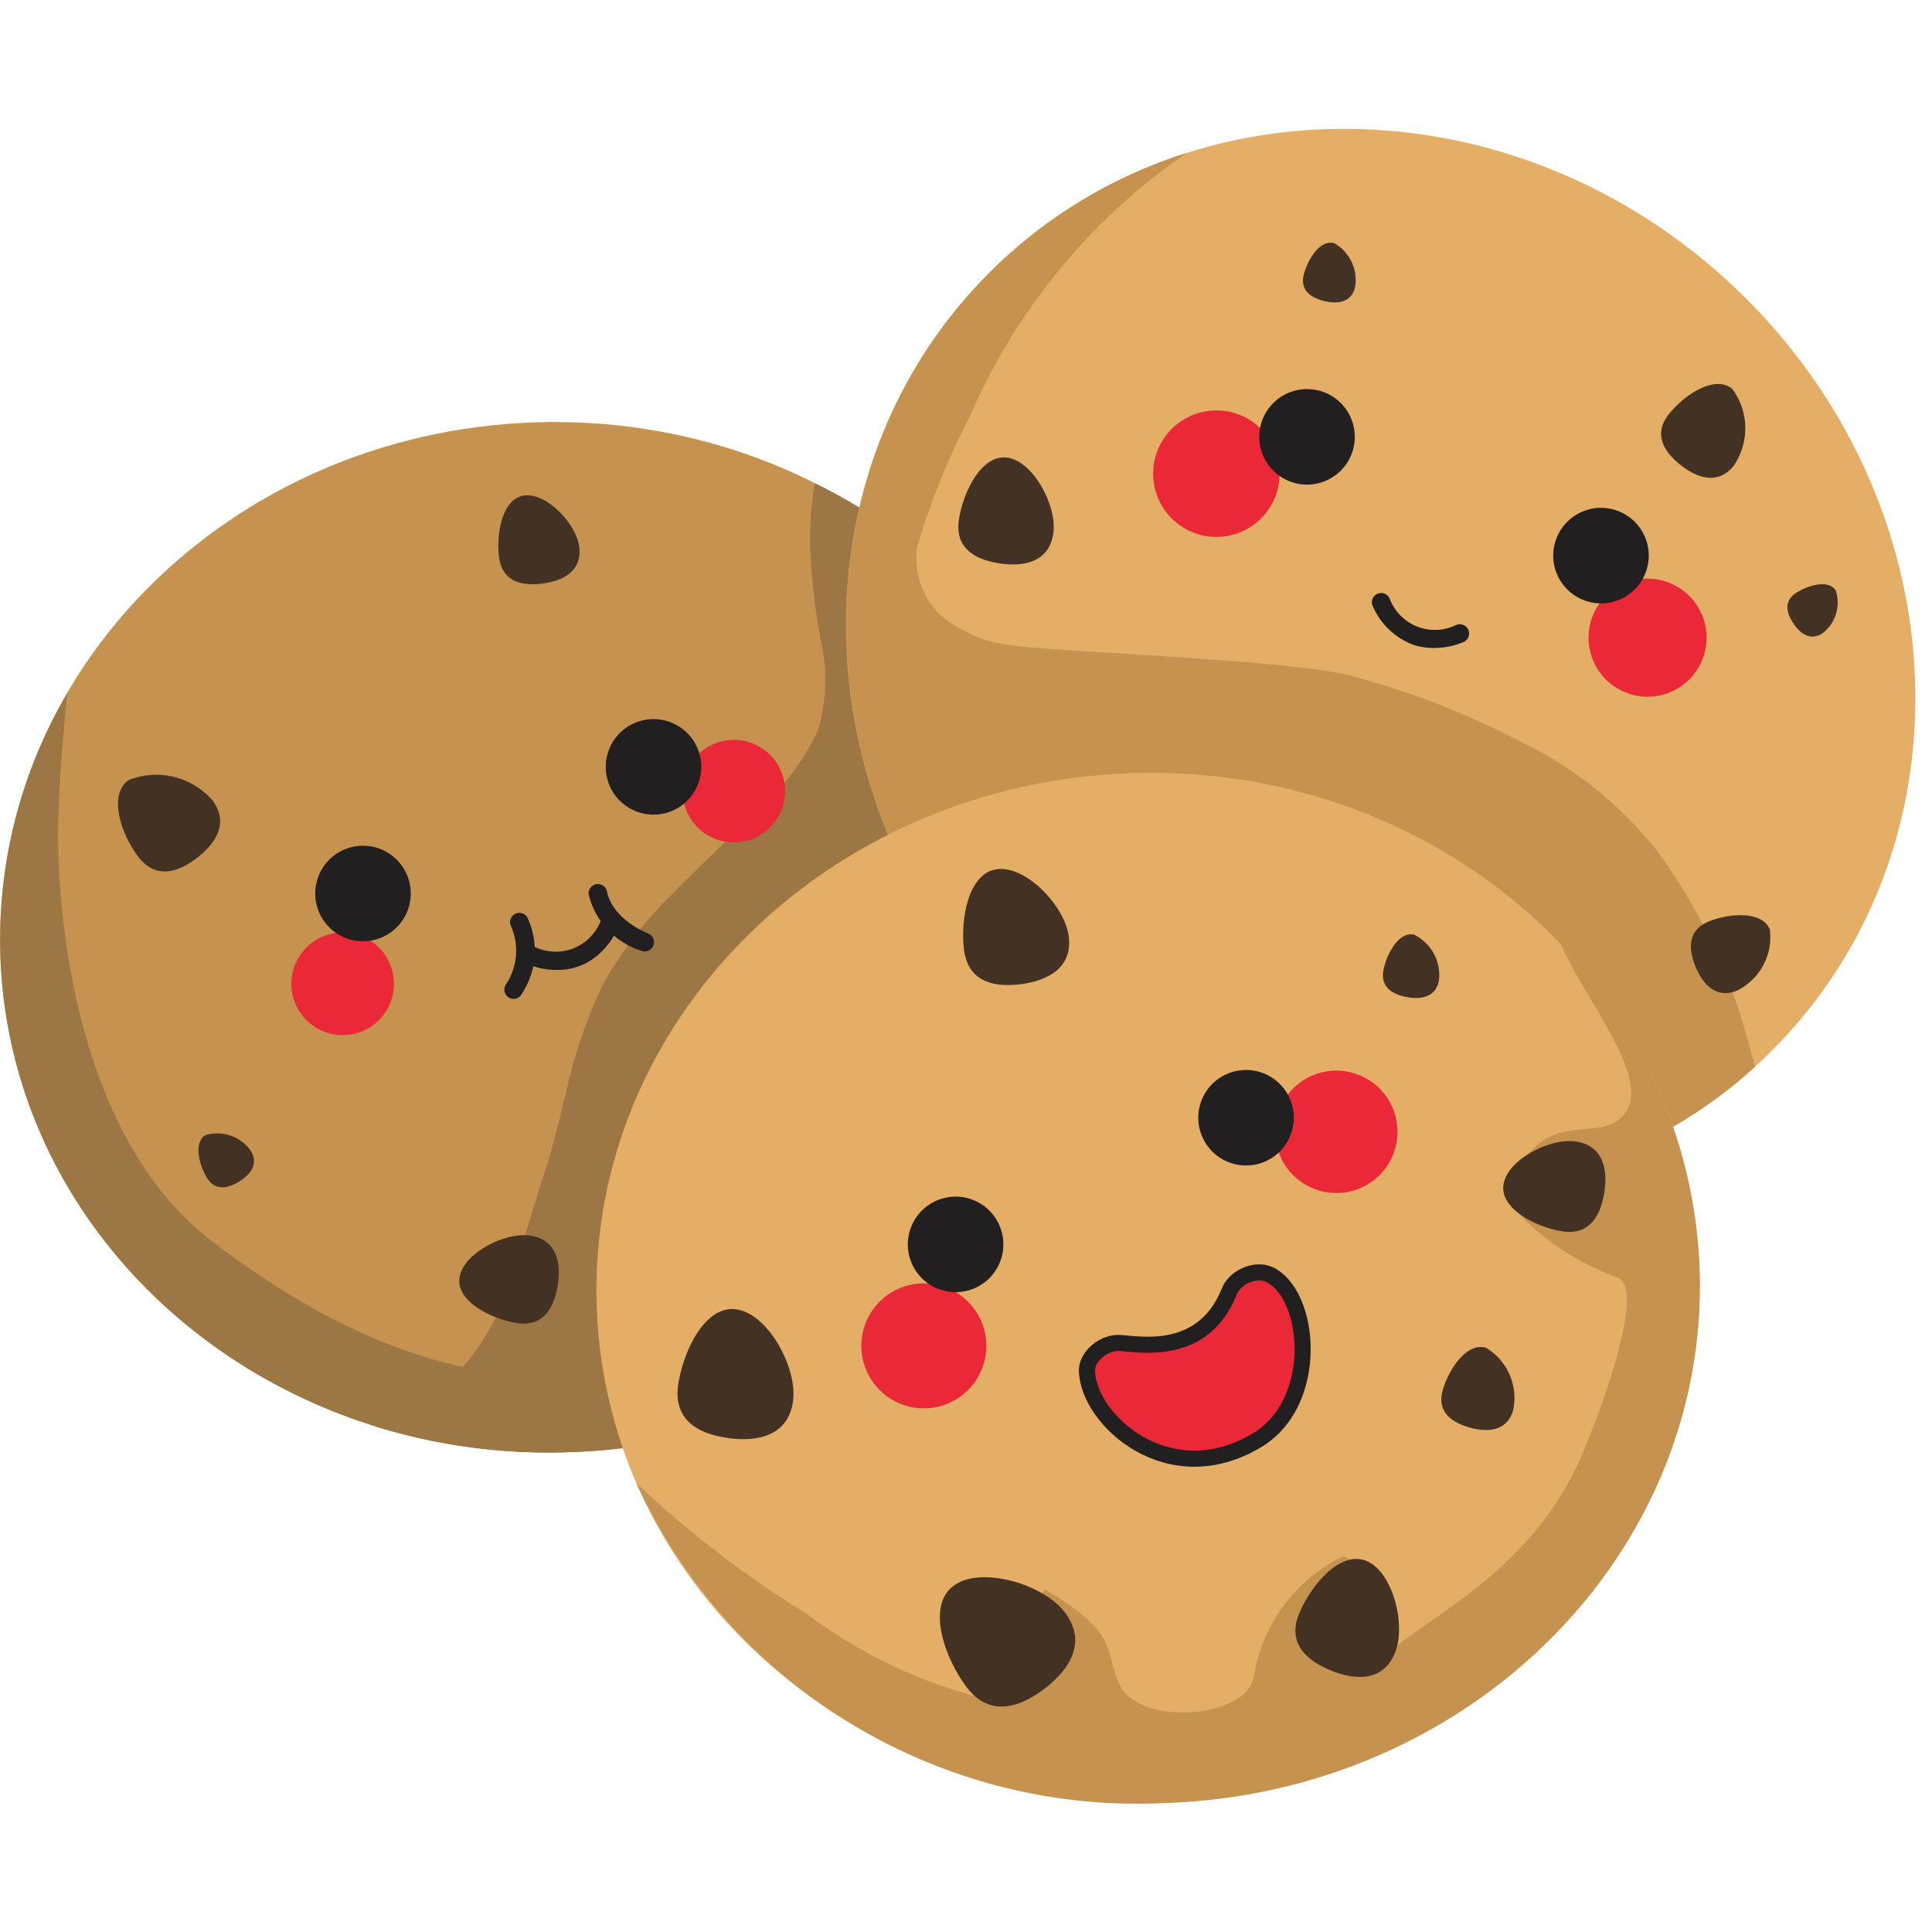<svg xmlns="http://www.w3.org/2000/svg" xmlns:xlink="http://www.w3.org/1999/xlink" width="60" height="60" viewBox="0 0 60 60">
  <defs>
    <clipPath id="clip-path">
      <rect id="Прямоугольник_1166" data-name="Прямоугольник 1166" width="60" height="60" transform="translate(1095 268)" fill="#fff" stroke="#707070" stroke-width="1"/>
    </clipPath>
  </defs>
  <g id="coockes" transform="translate(-1095 -268)" clip-path="url(#clip-path)">
    <g id="cookies_" data-name="cookies " transform="translate(1025.697 -194.786)">
      <g id="Сгруппировать_999" data-name="Сгруппировать 999" transform="translate(69.303 466.786)">
        <g id="Сгруппировать_959" data-name="Сгруппировать 959" transform="translate(0 9.111)">
          <g id="Сгруппировать_940" data-name="Сгруппировать 940" transform="translate(0 0)">
            <path id="Контур_1493" data-name="Контур 1493" d="M105.468,509.6c.308,8.829-7.11,16.254-16.567,16.584s-17.375-6.56-17.682-15.39,7.11-16.254,16.568-16.584S105.16,500.775,105.468,509.6Z" transform="translate(-71.209 -494.203)" fill="#c5934f"/>
          </g>
          <g id="Сгруппировать_941" data-name="Сгруппировать 941" transform="translate(11.636 1.899)">
            <path id="Контур_1495" data-name="Контур 1495" d="M117.458,499.519a9.758,9.758,0,0,0-.147,1.848,19.32,19.32,0,0,0,.324,2.992,5.454,5.454,0,0,1-.088,2.85,8.037,8.037,0,0,1-2.048,2.649c-.822.818-1.683,1.6-2.487,2.432a12.223,12.223,0,0,0-2.146,2.812,15.23,15.23,0,0,0-1.125,3.291c-.138.553-.268,1.108-.416,1.659-.135.5-.3.991-.459,1.487-.291.927-.55,1.864-.891,2.774A6.973,6.973,0,0,1,104.6,528.5a6.884,6.884,0,0,1-.811.3,18.179,18.179,0,0,0,6.055.807c9.457-.329,16.876-7.754,16.567-16.584A15.824,15.824,0,0,0,117.458,499.519Z" transform="translate(-103.788 -499.519)" fill="#9d7743"/>
          </g>
          <g id="Сгруппировать_942" data-name="Сгруппировать 942" transform="translate(0 8.426)">
            <path id="Контур_1496" data-name="Контур 1496" d="M94.738,538.169c-6.342,1.746-11.064,1.085-16.9-3.327-4.744-3.584-4.846-11.616-4.825-12.836.022-1.337.136-2.671.261-4,.007-.071.013-.141.019-.211a15.129,15.129,0,0,0-2.069,8.169c.308,8.83,8.224,15.72,17.682,15.39a17.6,17.6,0,0,0,13.005-6.272A29.566,29.566,0,0,1,94.738,538.169Z" transform="translate(-71.209 -517.794)" fill="#9d7743"/>
          </g>
          <g id="Сгруппировать_943" data-name="Сгруппировать 943" transform="translate(3.667 10.914)">
            <path id="Контур_1497" data-name="Контур 1497" d="M84.414,525.6c.5.675.126,1.319-.515,1.8s-1.3.606-1.806-.07-.936-1.885-.3-2.362A2.311,2.311,0,0,1,84.414,525.6Z" transform="translate(-81.477 -524.761)" fill="#433224"/>
          </g>
          <g id="Сгруппировать_944" data-name="Сгруппировать 944" transform="translate(14.264 25.247)">
            <path id="Контур_1499" data-name="Контур 1499" d="M113.372,564.908c.789.134.953.825.825,1.573s-.5,1.273-1.287,1.138-1.882-.681-1.755-1.429S112.583,564.773,113.372,564.908Z" transform="translate(-111.146 -564.89)" fill="#433224"/>
          </g>
          <g id="Сгруппировать_945" data-name="Сгруппировать 945" transform="translate(28.479 10.529)">
            <path id="Контур_1501" data-name="Контур 1501" d="M153.518,526.142c-.253.609-.837.613-1.414.372s-.929-.634-.675-1.243.893-1.384,1.471-1.144A1.809,1.809,0,0,1,153.518,526.142Z" transform="translate(-151.202 -523.94)" fill="#705b57"/>
            <path id="Контур_1502" data-name="Контур 1502" d="M152.536,526.548a1.8,1.8,0,0,1-.745-.158c-.74-.309-1.008-.817-.753-1.429.209-.5.742-1.255,1.353-1.277a.713.713,0,0,1,.3.055,1.932,1.932,0,0,1,.7,2.2A.917.917,0,0,1,152.536,526.548Zm-.134-2.579c-.408.014-.879.571-1.1,1.1-.071.17-.286.687.6,1.056a1.529,1.529,0,0,0,.625.137.633.633,0,0,0,.6-.432,1.691,1.691,0,0,0-.542-1.828A.434.434,0,0,0,152.4,523.969Z" transform="translate(-150.945 -523.683)" fill="#583e37"/>
          </g>
          <g id="Сгруппировать_947" data-name="Сгруппировать 947" transform="translate(6.163 22.064)">
            <path id="Контур_1505" data-name="Контур 1505" d="M90.093,556.547c.24.4,0,.733-.381.961s-.75.262-.99-.137-.413-1.089-.035-1.317A1.279,1.279,0,0,1,90.093,556.547Z" transform="translate(-88.465 -555.979)" fill="#433224"/>
          </g>
          <g id="Сгруппировать_948" data-name="Сгруппировать 948" transform="translate(30.705 15.481)">
            <path id="Контур_1507" data-name="Контур 1507" d="M158.884,539.011c-.084.418-.453.494-.849.415s-.669-.284-.585-.7.391-.991.787-.912A1.17,1.17,0,0,1,158.884,539.011Z" transform="translate(-157.342 -537.713)" fill="#705b57"/>
            <path id="Контур_1508" data-name="Контур 1508" d="M158.167,539.38a1.385,1.385,0,0,1-.316-.029.956.956,0,0,1-.521-.251.6.6,0,0,1-.136-.558c.075-.377.355-.978.787-.993a.441.441,0,0,1,.108.009,1.249,1.249,0,0,1,.72,1.307A.617.617,0,0,1,158.167,539.38Zm-.18-1.648c-.276.01-.533.446-.613.844a.421.421,0,0,0,.09.4.79.79,0,0,0,.424.2,1.207,1.207,0,0,0,.274.025.432.432,0,0,0,.467-.368c.072-.362-.23-1.021-.576-1.09A.277.277,0,0,0,157.986,537.732Z" transform="translate(-157.176 -537.548)" fill="#583e37"/>
          </g>
          <g id="Сгруппировать_949" data-name="Сгруппировать 949" transform="translate(15.477 2.271)">
            <path id="Контур_1509" data-name="Контур 1509" d="M117.053,502.172c.089.726-.473,1.049-1.161,1.134s-1.243-.1-1.332-.829.1-1.825.792-1.909S116.964,501.447,117.053,502.172Z" transform="translate(-114.54 -500.563)" fill="#433224"/>
          </g>
          <g id="Сгруппировать_957" data-name="Сгруппировать 957" transform="translate(9.049 9.222)">
            <g id="Сгруппировать_950" data-name="Сгруппировать 950" transform="translate(0 6.627)">
              <path id="Контур_1511" data-name="Контур 1511" d="M99.459,539.283a1.593,1.593,0,1,1-2.209-.436A1.592,1.592,0,0,1,99.459,539.283Z" transform="translate(-96.544 -538.577)" fill="#ea2838"/>
            </g>
            <g id="Сгруппировать_951" data-name="Сгруппировать 951" transform="translate(0.742 3.933)">
              <path id="Контур_1512" data-name="Контур 1512" d="M101.335,531.69a1.483,1.483,0,1,1-2.058-.406A1.483,1.483,0,0,1,101.335,531.69Z" transform="translate(-98.621 -531.033)" fill="#221f20"/>
            </g>
            <g id="Сгруппировать_952" data-name="Сгруппировать 952" transform="translate(12.149 0.646)">
              <path id="Контур_1513" data-name="Контур 1513" d="M133.367,522.392a1.592,1.592,0,1,1-2.245-.185A1.592,1.592,0,0,1,133.367,522.392Z" transform="translate(-130.56 -521.83)" fill="#ea2838"/>
            </g>
            <g id="Сгруппировать_953" data-name="Сгруппировать 953" transform="translate(9.767)">
              <path id="Контур_1514" data-name="Контур 1514" d="M126.5,520.545a1.483,1.483,0,1,1-2.09-.171A1.483,1.483,0,0,1,126.5,520.545Z" transform="translate(-123.89 -520.022)" fill="#221f20"/>
            </g>
            <g id="Сгруппировать_954" data-name="Сгруппировать 954" transform="translate(7.195 6.011)">
              <path id="Контур_1515" data-name="Контур 1515" d="M117.812,538.627a2.364,2.364,0,0,1-.95-.166.288.288,0,0,1,.232-.528,1.5,1.5,0,0,0,2.027-.885.288.288,0,1,1,.548.18,2.233,2.233,0,0,1-1.042,1.2A1.949,1.949,0,0,1,117.812,538.627Z" transform="translate(-116.69 -536.85)" fill="#221f20"/>
            </g>
            <g id="Сгруппировать_955" data-name="Сгруппировать 955" transform="translate(9.231 5.122)">
              <path id="Контур_1516" data-name="Контур 1516" d="M124.142,536.454a.29.29,0,0,1-.123-.024,2.427,2.427,0,0,1-1.627-1.745.288.288,0,0,1,.572-.073c.006.039.135.8,1.282,1.288a.289.289,0,0,1-.1.554Z" transform="translate(-122.39 -534.361)" fill="#221f20"/>
            </g>
            <g id="Сгруппировать_956" data-name="Сгруппировать 956" transform="translate(6.613 6.018)">
              <path id="Контур_1517" data-name="Контур 1517" d="M115.359,539.541a.288.288,0,0,1-.227-.478,1.9,1.9,0,0,0,.121-1.813.288.288,0,1,1,.548-.18,2.429,2.429,0,0,1-.237,2.374A.29.29,0,0,1,115.359,539.541Z" transform="translate(-115.06 -536.872)" fill="#221f20"/>
            </g>
          </g>
        </g>
        <g id="Сгруппировать_976" data-name="Сгруппировать 976" transform="translate(26.277 0)">
          <g id="Сгруппировать_960" data-name="Сгруппировать 960" transform="translate(0)">
            <path id="Контур_1519" data-name="Контур 1519" d="M173.8,497.044c-6.086,6.4-16.581,6.311-23.441-.209s-7.486-17-1.4-23.4,16.581-6.31,23.441.21S179.89,490.641,173.8,497.044Z" transform="translate(-144.779 -468.693)" fill="#e4ae66"/>
          </g>
          <g id="Сгруппировать_961" data-name="Сгруппировать 961" transform="translate(0 0.751)">
            <path id="Контур_1521" data-name="Контур 1521" d="M172.76,498.277A17.6,17.6,0,0,0,170,492.519a12.021,12.021,0,0,0-4.3-3.455,25.4,25.4,0,0,0-5.341-2.057c-2.153-.508-9.644-.733-10.658-.953a4.079,4.079,0,0,1-2.048-.957,2.487,2.487,0,0,1-.668-2.068,22.9,22.9,0,0,1,1.637-4.051,19.142,19.142,0,0,1,6.729-8.181,15.087,15.087,0,0,0-6.387,3.991c-6.087,6.4-5.46,16.88,1.4,23.4,6.569,6.243,16.469,6.593,22.642.989Q172.891,498.723,172.76,498.277Z" transform="translate(-144.779 -470.796)" fill="#c5934f"/>
          </g>
          <g id="Сгруппировать_962" data-name="Сгруппировать 962" transform="translate(3.485 10.205)">
            <path id="Контур_1522" data-name="Контур 1522" d="M157.482,499.643c-.134.852-.875,1.038-1.683.912s-1.378-.518-1.245-1.37.706-2.037,1.515-1.911S157.615,498.791,157.482,499.643Z" transform="translate(-154.535 -497.265)" fill="#433224"/>
          </g>
          <g id="Сгруппировать_964" data-name="Сгруппировать 964" transform="translate(26.236 24.422)">
            <path id="Контур_1526" data-name="Контур 1526" d="M219.658,539.415c-.627.252-1.049-.173-1.287-.768s-.2-1.134.424-1.385,1.654-.34,1.892.255A1.854,1.854,0,0,1,219.658,539.415Z" transform="translate(-218.235 -537.069)" fill="#433224"/>
          </g>
          <g id="Сгруппировать_966" data-name="Сгруппировать 966" transform="translate(14.189 3.537)">
            <path id="Контур_1530" data-name="Контур 1530" d="M186.119,479.993c-.12.462-.538.524-.977.41s-.73-.36-.611-.822.5-1.084.939-.97A1.311,1.311,0,0,1,186.119,479.993Z" transform="translate(-184.505 -478.597)" fill="#433224"/>
          </g>
          <g id="Сгруппировать_967" data-name="Сгруппировать 967" transform="translate(29.233 14.144)">
            <path id="Контур_1532" data-name="Контур 1532" d="M227.714,509.816c-.365.239-.687.024-.913-.322s-.273-.693.093-.932,1.005-.425,1.231-.078A1.2,1.2,0,0,1,227.714,509.816Z" transform="translate(-226.625 -508.292)" fill="#433224"/>
          </g>
          <g id="Сгруппировать_968" data-name="Сгруппировать 968" transform="translate(25.31 7.925)">
            <path id="Контур_1534" data-name="Контур 1534" d="M217.894,493.422c-.467.585-1.107.408-1.662-.036s-.816-.983-.35-1.568,1.409-1.233,1.965-.79A2.055,2.055,0,0,1,217.894,493.422Z" transform="translate(-215.641 -490.881)" fill="#433224"/>
          </g>
          <g id="Сгруппировать_974" data-name="Сгруппировать 974" transform="translate(10.277 8.085)">
            <g id="Сгруппировать_969" data-name="Сгруппировать 969" transform="translate(0 1.403)">
              <path id="Контур_1536" data-name="Контур 1536" d="M177.439,497.62a1.964,1.964,0,1,1-1.525-2.322A1.964,1.964,0,0,1,177.439,497.62Z" transform="translate(-174.294 -495.999)" fill="#ea2838"/>
            </g>
            <g id="Сгруппировать_970" data-name="Сгруппировать 970" transform="translate(2.554)">
              <path id="Контур_1537" data-name="Контур 1537" d="M183.638,493.112a1.483,1.483,0,1,1-1.151-1.752A1.482,1.482,0,0,1,183.638,493.112Z" transform="translate(-180.703 -491.33)" fill="#221f20"/>
            </g>
            <g id="Сгруппировать_971" data-name="Сгруппировать 971" transform="translate(12.779 5.885)">
              <path id="Контур_1538" data-name="Контур 1538" d="M212.99,509.808a1.833,1.833,0,1,1-1.659-1.993A1.834,1.834,0,0,1,212.99,509.808Z" transform="translate(-209.331 -507.807)" fill="#ea2838"/>
            </g>
            <g id="Сгруппировать_972" data-name="Сгруппировать 972" transform="translate(11.683 3.687)">
              <path id="Контур_1539" data-name="Контур 1539" d="M209.221,503.271a1.483,1.483,0,1,1-1.341-1.612A1.483,1.483,0,0,1,209.221,503.271Z" transform="translate(-206.261 -501.653)" fill="#221f20"/>
            </g>
            <g id="Сгруппировать_973" data-name="Сгруппировать 973" transform="translate(6.045 6.308)">
              <path id="Контур_1540" data-name="Контур 1540" d="M192.487,510.72a2.019,2.019,0,0,1-.728-.1,2.232,2.232,0,0,1-1.263-1.233.288.288,0,0,1,.539-.2,1.5,1.5,0,0,0,2.052.828.288.288,0,1,1,.255.517A2.286,2.286,0,0,1,192.487,510.72Z" transform="translate(-190.478 -508.992)" fill="#221f20"/>
            </g>
          </g>
        </g>
        <g id="Сгруппировать_998" data-name="Сгруппировать 998" transform="translate(18.522 20.003)">
          <g id="Сгруппировать_977" data-name="Сгруппировать 977" transform="translate(0 0)">
            <path id="Контур_1542" data-name="Контур 1542" d="M159.675,535.4c.308,8.83-7.109,16.254-16.567,16.584s-17.374-6.561-17.682-15.39,7.11-16.255,16.568-16.585S159.367,526.572,159.675,535.4Z" transform="translate(-125.416 -520)" fill="#e4ae66"/>
          </g>
          <g id="Сгруппировать_978" data-name="Сгруппировать 978" transform="translate(1.237 5.324)">
            <path id="Контур_1543" data-name="Контур 1543" d="M157.592,534.907c.882,1.97,3.154,4.548,1.726,5.495-.9.593-2.452-.433-3.365,2.253l.434.727a8.062,8.062,0,0,0,2.977,1.874c.919.373-.689,4.581-1.228,5.758-1.455,3.182-4.3,4.606-5.654,5.692-.226.182-.4-.019-.671.109-.063-.782.364-2.131-.965-2.91a5.034,5.034,0,0,0-2.783,3.723c-.2,1.326-3.544,1.58-4.166.283-.511-1.065.049-1.574-2.329-2.968L140.186,557a3.056,3.056,0,0,0,.05,1.457,15.362,15.362,0,0,1-6.065-2.761.31.31,0,0,0-.026-.016,32.219,32.219,0,0,1-5.265-4.044,17.126,17.126,0,0,0,16.454,9.937c9.458-.329,16.875-7.754,16.567-16.584A15.3,15.3,0,0,0,157.592,534.907Z" transform="translate(-128.879 -534.907)" fill="#c5934f"/>
          </g>
          <g id="Сгруппировать_979" data-name="Сгруппировать 979" transform="translate(2.518 16.65)">
            <path id="Контур_1544" data-name="Контур 1544" d="M136.054,569.486c-.148,1.038-1.047,1.277-2.032,1.136s-1.684-.608-1.535-1.646.828-2.49,1.812-2.349S136.2,568.448,136.054,569.486Z" transform="translate(-132.466 -566.617)" fill="#433224"/>
          </g>
          <g id="Сгруппировать_980" data-name="Сгруппировать 980" transform="translate(28.161 11.433)">
            <path id="Контур_1546" data-name="Контур 1546" d="M206.547,552.027c.81.138.978.846.848,1.615s-.511,1.307-1.322,1.168-1.933-.7-1.8-1.468S205.737,551.89,206.547,552.027Z" transform="translate(-204.261 -552.009)" fill="#433224"/>
          </g>
          <g id="Сгруппировать_981" data-name="Сгруппировать 981" transform="translate(26.24 17.829)">
            <path id="Контур_1548" data-name="Контур 1548" d="M201.113,571.883c-.184.636-.767.706-1.37.531s-1-.529-.814-1.165.737-1.483,1.34-1.307A1.817,1.817,0,0,1,201.113,571.883Z" transform="translate(-198.883 -569.918)" fill="#433224"/>
          </g>
          <g id="Сгруппировать_982" data-name="Сгруппировать 982" transform="translate(11.388 2.983)">
            <path id="Контур_1550" data-name="Контур 1550" d="M160.582,530.454c.115.947-.617,1.37-1.516,1.48s-1.624-.135-1.739-1.083.136-2.383,1.035-2.493S160.466,529.507,160.582,530.454Z" transform="translate(-157.3 -528.352)" fill="#433224"/>
          </g>
          <g id="Сгруппировать_983" data-name="Сгруппировать 983" transform="translate(10.667 24.978)">
            <path id="Контур_1552" data-name="Контур 1552" d="M159.175,591.042c.666.9.167,1.749-.683,2.382s-1.728.8-2.394-.092-1.242-2.5-.392-3.132S158.509,590.147,159.175,591.042Z" transform="translate(-155.281 -589.933)" fill="#433224"/>
          </g>
          <g id="Сгруппировать_984" data-name="Сгруппировать 984" transform="translate(21.708 24.41)">
            <path id="Контур_1554" data-name="Контур 1554" d="M189.283,591.271c-.36.864-1.19.87-2.01.529s-1.32-.9-.96-1.766,1.27-1.967,2.09-1.626S189.643,590.406,189.283,591.271Z" transform="translate(-186.194 -588.344)" fill="#433224"/>
          </g>
          <g id="Сгруппировать_985" data-name="Сгруппировать 985" transform="translate(24.424 5.011)">
            <path id="Контур_1556" data-name="Контур 1556" d="M195.54,535.478c-.1.5-.543.593-1.019.5s-.8-.341-.7-.842.469-1.189.945-1.094A1.4,1.4,0,0,1,195.54,535.478Z" transform="translate(-193.8 -534.031)" fill="#433224"/>
          </g>
          <g id="Сгруппировать_997" data-name="Сгруппировать 997" transform="translate(8.925 9.226)">
            <g id="Сгруппировать_987" data-name="Сгруппировать 987" transform="translate(-0.697 6.627)">
              <path id="Контур_1559" data-name="Контур 1559" d="M153.958,565.247a1.941,1.941,0,1,1-2.694-.531A1.942,1.942,0,0,1,153.958,565.247Z" transform="translate(-150.405 -564.387)" fill="#ea2838"/>
            </g>
            <g id="Сгруппировать_988" data-name="Сгруппировать 988" transform="translate(0.742 3.933)">
              <path id="Контур_1560" data-name="Контур 1560" d="M155.2,557.5a1.483,1.483,0,1,1-2.057-.405A1.482,1.482,0,0,1,155.2,557.5Z" transform="translate(-152.481 -556.843)" fill="#221f20"/>
            </g>
            <g id="Сгруппировать_989" data-name="Сгруппировать 989" transform="translate(12.149 0.646)">
              <path id="Контур_1561" data-name="Контур 1561" d="M187.777,548.313a1.9,1.9,0,1,1-2.684-.221A1.9,1.9,0,0,1,187.777,548.313Z" transform="translate(-184.42 -548.264)" fill="#ea2838"/>
            </g>
            <g id="Сгруппировать_990" data-name="Сгруппировать 990" transform="translate(9.767)">
              <path id="Контур_1562" data-name="Контур 1562" d="M180.364,546.356a1.483,1.483,0,1,1-2.09-.172A1.483,1.483,0,0,1,180.364,546.356Z" transform="translate(-177.75 -545.832)" fill="#221f20"/>
            </g>
            <g id="Сгруппировать_992" data-name="Сгруппировать 992" transform="translate(6.058 6.036)">
              <g id="Сгруппировать_991" data-name="Сгруппировать 991" transform="translate(0 0)">
                <g id="Контур_1563" data-name="Контур 1563" transform="translate(-167.697 -560.376)" fill="#ea2838">
                  <path d="M 171.285 566.411 C 170.426 566.411 169.586 566.078 168.918 565.473 C 168.334 564.944 167.962 564.259 167.948 563.687 C 167.943 563.502 168.029 563.31 168.189 563.145 C 168.387 562.942 168.668 562.816 168.922 562.816 C 168.936 562.816 168.95 562.816 168.964 562.817 C 169.021 562.82 169.091 562.827 169.173 562.835 C 169.355 562.852 169.583 562.874 169.837 562.874 C 171.081 562.874 171.933 562.316 172.369 561.216 C 172.5 560.885 172.908 560.626 173.298 560.626 C 173.413 560.626 173.518 560.648 173.611 560.692 C 174.185 560.961 174.589 561.789 174.641 562.8 C 174.694 563.827 174.353 565.164 173.237 565.836 C 172.601 566.218 171.945 566.411 171.285 566.411 Z" stroke="none"/>
                  <path d="M 173.298 560.876 C 173.008 560.876 172.696 561.069 172.602 561.308 C 172.124 562.513 171.194 563.124 169.837 563.124 C 169.571 563.124 169.337 563.102 169.149 563.084 C 169.07 563.076 169.002 563.07 168.95 563.067 C 168.941 563.066 168.932 563.066 168.922 563.066 C 168.736 563.066 168.518 563.166 168.368 563.32 C 168.303 563.387 168.194 563.523 168.198 563.68 C 168.223 564.68 169.531 566.161 171.285 566.161 C 171.899 566.161 172.512 565.98 173.108 565.621 C 174.129 565.007 174.441 563.767 174.392 562.812 C 174.345 561.906 173.989 561.145 173.505 560.918 C 173.445 560.89 173.376 560.876 173.298 560.876 M 173.298 560.376 C 173.443 560.376 173.587 560.404 173.718 560.465 C 175.201 561.162 175.495 564.768 173.365 566.05 C 170.446 567.805 167.741 565.395 167.698 563.693 C 167.682 563.076 168.361 562.533 168.978 562.568 C 169.596 562.603 171.397 562.989 172.137 561.124 C 172.312 560.682 172.818 560.376 173.298 560.376 Z" stroke="none" fill="#221f20"/>
                </g>
              </g>
            </g>
          </g>
        </g>
      </g>
    </g>
  </g>
</svg>
